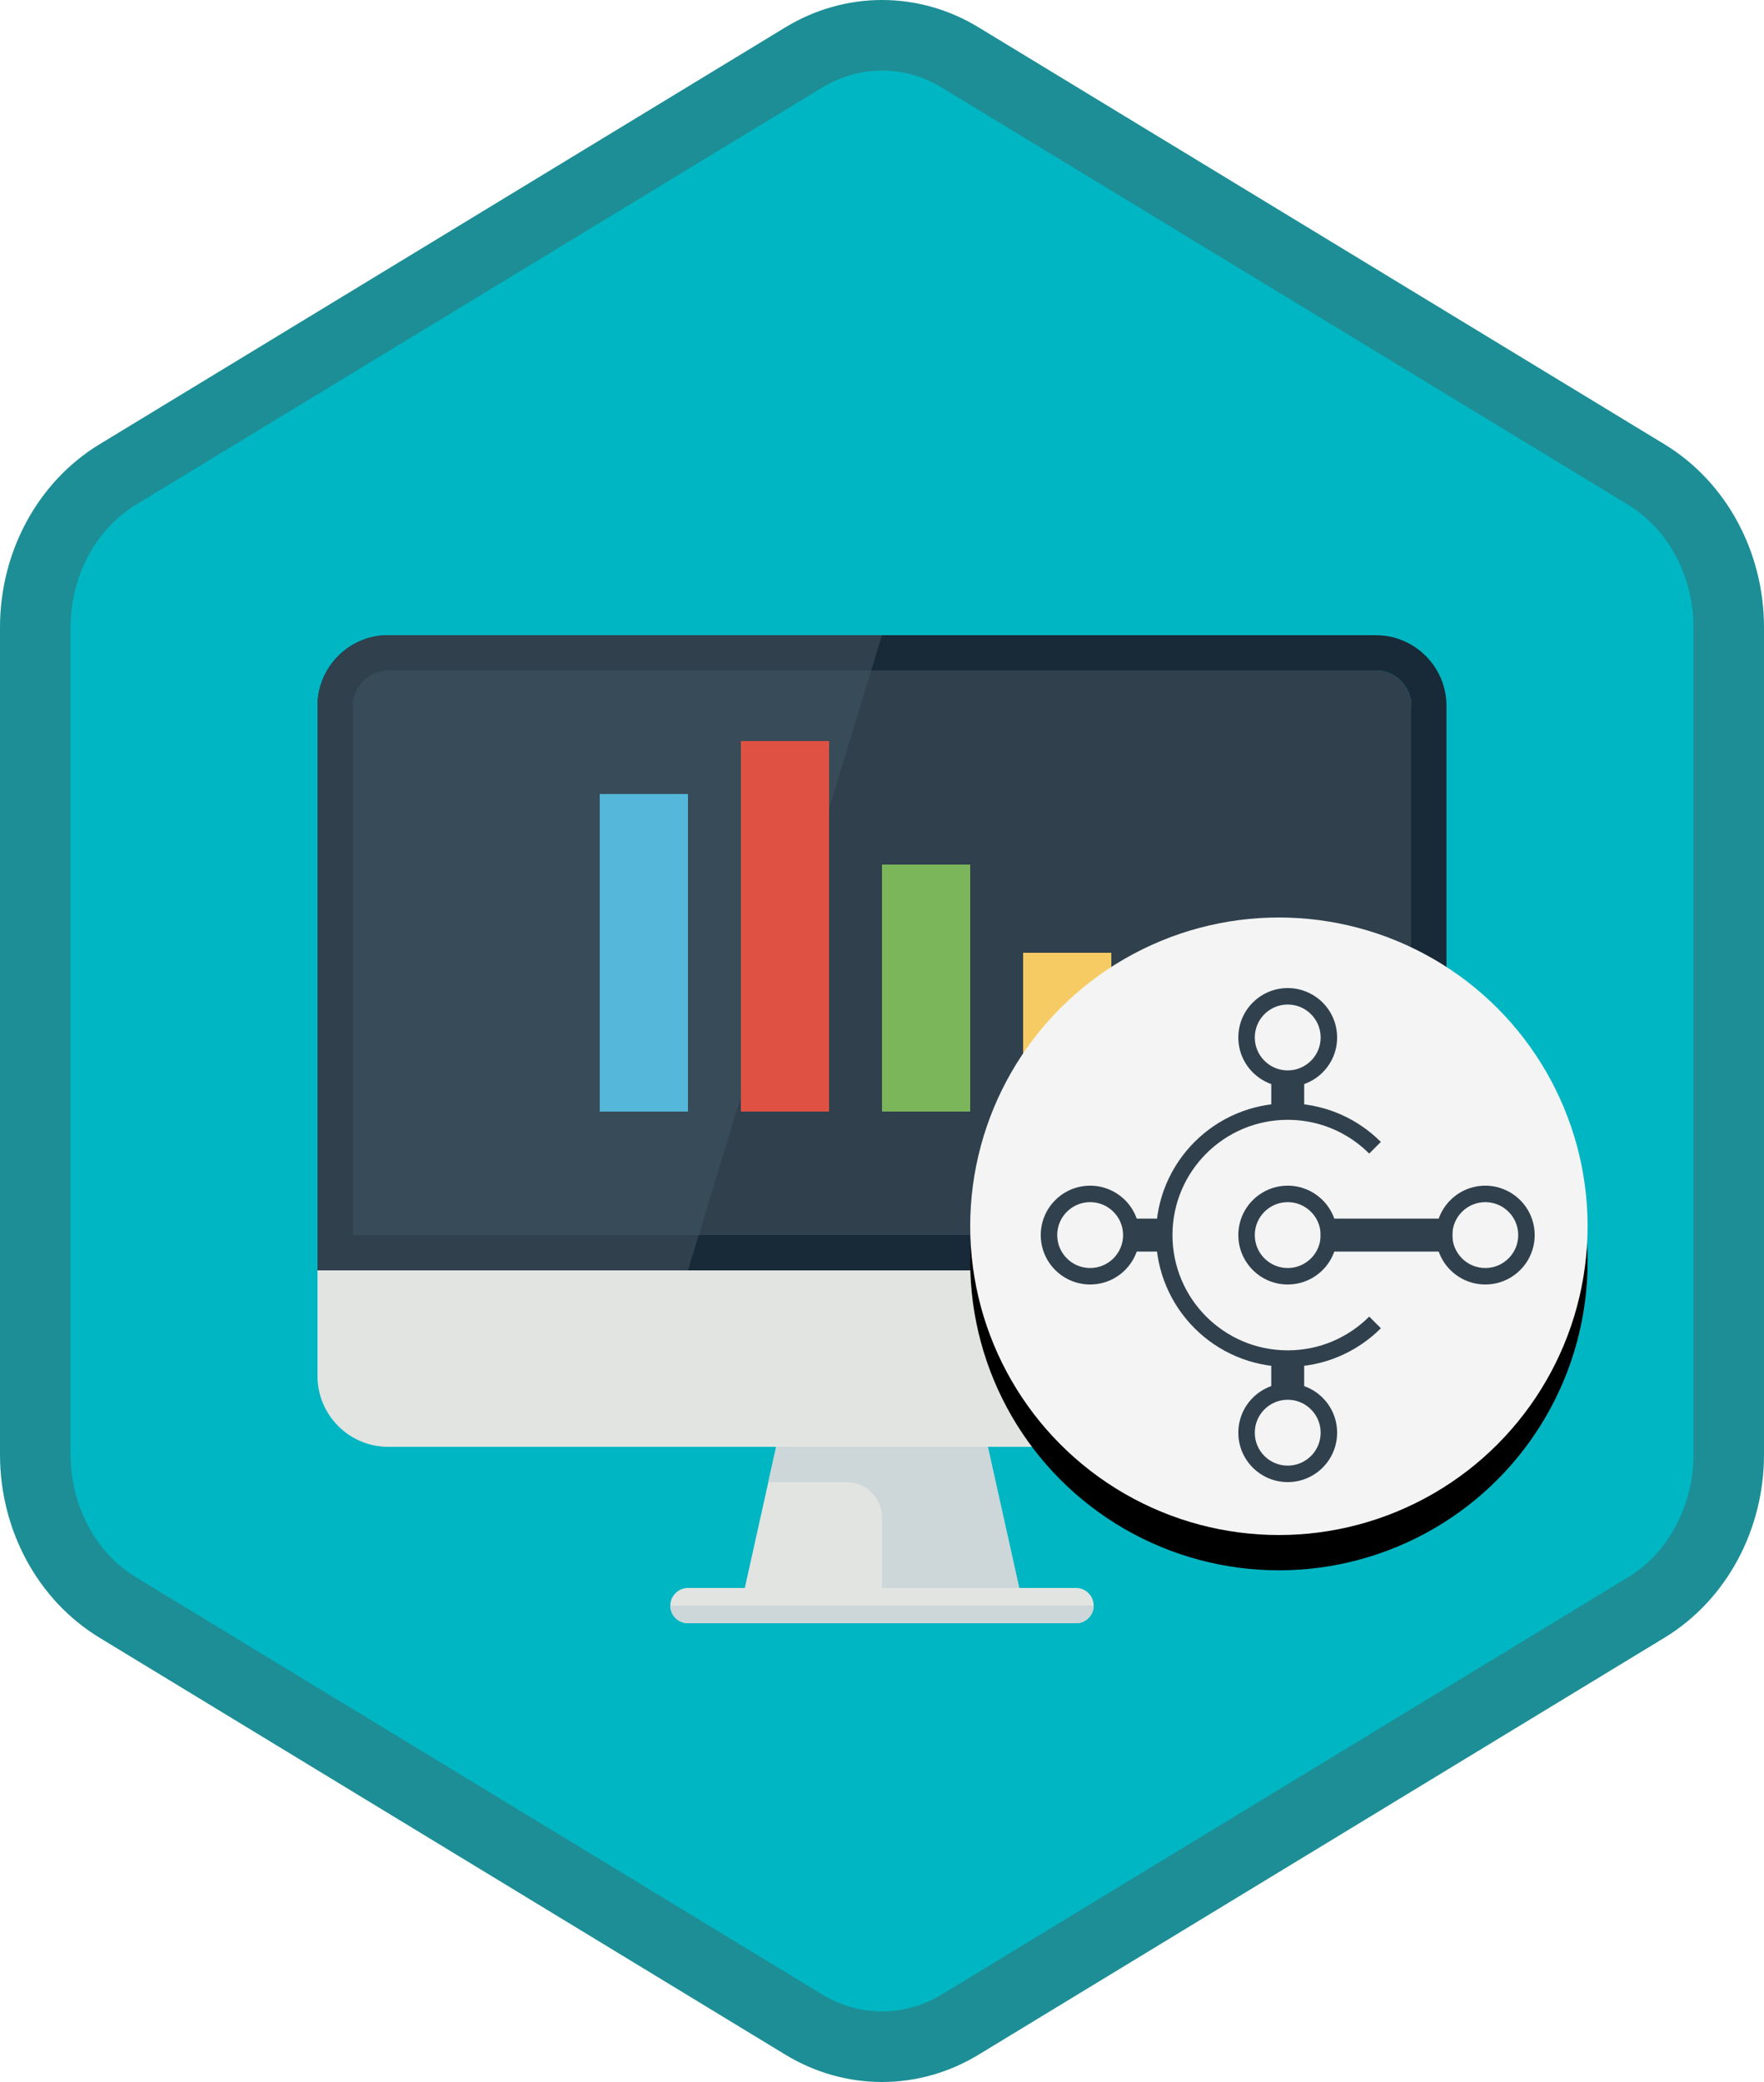 <?xml version="1.0" encoding="UTF-8"?>
<svg width="100px" height="118px" viewBox="0 0 100 118" version="1.1" xmlns="http://www.w3.org/2000/svg" xmlns:xlink="http://www.w3.org/1999/xlink">
    <!-- Generator: Sketch 55.2 (78181) - https://sketchapp.com -->
    <title>Setup Microsoft Dynamics 365 Business Central for reporting/setup-microsoft-dynamics-365-business-central-for-reporting</title>
    <desc>Created with Sketch.</desc>
    <defs>
        <path d="M42.742,1.497 C44.374,0.499 46.187,0 48,0 C49.813,0 51.627,0.499 53.256,1.497 L90.591,24.332 C93.933,26.377 96,30.203 96,34.353 L96,79.647 C96,83.795 93.933,87.624 90.591,89.668 L53.256,112.505 C51.627,113.501 49.813,114 48,114 C46.187,114 44.374,113.501 42.742,112.505 L5.409,89.668 C2.066,87.624 0,83.795 0,79.647 L0,34.353 C0,30.203 2.066,26.377 5.409,24.332 L42.742,1.497 Z" id="path-1"></path>
        <filter x="-6.2%" y="-7.1%" width="112.5%" height="114.3%" filterUnits="objectBoundingBox" id="filter-3">
            <feOffset dx="0" dy="2" in="SourceAlpha" result="shadowOffsetOuter1"></feOffset>
            <feColorMatrix values="0 0 0 0 0   0 0 0 0 0   0 0 0 0 0  0 0 0 0.096 0" type="matrix" in="shadowOffsetOuter1" result="shadowMatrixOuter1"></feColorMatrix>
            <feMerge>
                <feMergeNode in="shadowMatrixOuter1"></feMergeNode>
                <feMergeNode in="SourceGraphic"></feMergeNode>
            </feMerge>
        </filter>
        <circle id="path-4" cx="70.5" cy="67.5" r="17.5"></circle>
        <filter x="-2.9%" y="-2.9%" width="105.7%" height="111.4%" filterUnits="objectBoundingBox" id="filter-5">
            <feOffset dx="0" dy="2" in="SourceAlpha" result="shadowOffsetOuter1"></feOffset>
            <feColorMatrix values="0 0 0 0 0   0 0 0 0 0   0 0 0 0 0  0 0 0 0.1 0" type="matrix" in="shadowOffsetOuter1"></feColorMatrix>
        </filter>
    </defs>
    <g id="Badges" stroke="none" stroke-width="1" fill="none" fill-rule="evenodd">
        <g id="Setup-Microsoft-Dynamics-365-Business-Central-for-reporting" transform="translate(-50, -50)">
            <g id="Setup-Microsoft-Dynamics-365-Business-Central-for-reporting/setup-microsoft-dynamics-365-business-central-for-reporting" transform="translate(50, 50)">
                <g id="Mask" transform="translate(2, 2)">
                    <mask id="mask-2" fill="white">
                        <use xlink:href="#path-1"></use>
                    </mask>
                    <use id="Trophy-1" fill="#01B6C3" xlink:href="#path-1"></use>
                    <g id="Monitor" filter="url(#filter-3)" mask="url(#mask-2)">
                        <g transform="translate(16, 32)">
                            <path d="M0,36 L0,42 C0,44.2 1.8,46 4,46 L60,46 C62.2,46 64,44.2 64,42 L64,36 L0,36" id="Fill-1285" fill="#E1E4E1"></path>
                            <path d="M4,0 C1.8,0 0,1.8 0,4 L0,36 L64,36 L64,4 C64,1.8 62.2,0 60,0 L4,0 Z M60,2 C61.103,2 62,2.897 62,4 L62,34 L2,34 L2,4 C2,2.897 2.897,2 4,2 L60,2 L60,2 Z" id="Fill-1287" fill="#182A37"></path>
                            <path d="M2,4 C2,2.897 2.897,2 4,2 L60,2 C61.103,2 62,2.897 62,4 L62,34 L2,34 L2,4" id="Fill-1288" fill="#30404D"></path>
                            <path d="M4,2 L31.389,2 L21.611,34 L2,34 L2,4 C2,2.897 2.897,2 4,2" id="Fill-1289" fill="#384B58"></path>
                            <path d="M4,0 L32,0 L31.389,2 L4,2 C2.897,2 2,2.897 2,4 L2,34 L21.611,34 L21,36 L0,36 L0,4 C0,1.8 1.8,0 4,0" id="Fill-1290" fill="#30404D"></path>
                            <polyline id="Fill-1291" fill="#E1E4E1" points="40 55 24 55 26 46 38 46 40 55"></polyline>
                            <path d="M40,55 L38,46 L26,46 L25.555,48 L30,48 C31.105,48 32,48.895 32,50 L32,55 L40,55" id="Fill-1292" fill="#CDD6D8"></path>
                            <path d="M44,55 C44,55.55 43.55,56 43,56 L21,56 C20.45,56 20,55.55 20,55 C20,54.45 20.45,54 21,54 L43,54 C43.55,54 44,54.45 44,55" id="Fill-1293" fill="#E1E4E1"></path>
                            <path d="M21,56 L43,56 C43.55,56 44,55.55 44,55 L20,55 C20,55.55 20.45,56 21,56" id="Fill-1294" fill="#CDD6D8"></path>
                        </g>
                    </g>
                    <g id="Graph" mask="url(#mask-2)" fill-rule="nonzero">
                        <g transform="translate(32, 40)">
                            <rect id="Blue" fill="#55B7D9" x="0" y="3" width="5" height="18"></rect>
                            <rect id="Red" fill="#DF5142" x="8" y="0" width="5" height="21"></rect>
                            <rect id="Green" fill="#7CB65A" x="16" y="7" width="5" height="14"></rect>
                            <rect id="Green" fill="#F7CB64" x="24" y="12" width="5" height="9"></rect>
                        </g>
                    </g>
                    <g id="Oval" mask="url(#mask-2)">
                        <use fill="black" fill-opacity="1" filter="url(#filter-5)" xlink:href="#path-4"></use>
                        <use fill="#F3F4F3" fill-rule="evenodd" xlink:href="#path-4"></use>
                    </g>
                    <g id="Business-Central-logo" mask="url(#mask-2)" fill="#30404D">
                        <g transform="translate(57, 54)">
                            <path d="M19.28,8.72 L18.62,9.38 C18.537,9.298 18.452,9.217 18.365,9.139 C17.208,8.099 15.678,7.467 14,7.467 C10.392,7.467 7.467,10.392 7.467,14 C7.467,17.608 10.392,20.533 14,20.533 C15.804,20.533 17.437,19.802 18.62,18.62 L19.28,19.28 C17.929,20.631 16.062,21.467 14,21.467 C9.876,21.467 6.533,18.124 6.533,14 C6.533,9.876 9.876,6.533 14,6.533 C15.918,6.533 17.667,7.256 18.989,8.445 C19.088,8.534 19.185,8.626 19.28,8.72 Z" id="Combined-Shape"></path>
                            <path d="M14,5.6 C12.454,5.6 11.2,4.346 11.2,2.8 C11.2,1.254 12.454,0 14,0 C14.719,0 15.375,0.271 15.871,0.717 C16.441,1.229 16.8,1.973 16.8,2.8 C16.8,3.554 16.502,4.239 16.017,4.742 C15.508,5.271 14.792,5.6 14,5.6 Z M14,4.667 C14.528,4.667 15.005,4.447 15.345,4.095 C15.668,3.759 15.867,3.303 15.867,2.8 C15.867,2.249 15.628,1.753 15.247,1.411 C14.917,1.114 14.479,0.933 14,0.933 C12.969,0.933 12.133,1.769 12.133,2.8 C12.133,3.831 12.969,4.667 14,4.667 Z" id="Combined-Shape"></path>
                            <path d="M14,16.8 C12.454,16.8 11.2,15.546 11.2,14 C11.2,12.454 12.454,11.2 14,11.2 C14.719,11.2 15.375,11.471 15.871,11.917 C16.441,12.429 16.8,13.173 16.8,14 C16.8,14.754 16.502,15.439 16.017,15.942 C15.508,16.471 14.792,16.8 14,16.8 Z M14,15.867 C14.528,15.867 15.005,15.647 15.345,15.295 C15.668,14.959 15.867,14.503 15.867,14 C15.867,13.449 15.628,12.953 15.247,12.611 C14.917,12.314 14.479,12.133 14,12.133 C12.969,12.133 12.133,12.969 12.133,14 C12.133,15.031 12.969,15.867 14,15.867 Z" id="Combined-Shape"></path>
                            <path d="M25.2,16.8 C23.654,16.8 22.4,15.546 22.4,14 C22.4,12.454 23.654,11.2 25.2,11.2 C25.919,11.2 26.575,11.471 27.071,11.917 C27.641,12.429 28,13.173 28,14 C28,14.754 27.702,15.439 27.217,15.942 C26.708,16.471 25.992,16.8 25.2,16.8 Z M25.2,15.867 C25.728,15.867 26.205,15.647 26.545,15.295 C26.868,14.959 27.067,14.503 27.067,14 C27.067,13.449 26.828,12.953 26.447,12.611 C26.117,12.314 25.679,12.133 25.2,12.133 C24.169,12.133 23.333,12.969 23.333,14 C23.333,15.031 24.169,15.867 25.2,15.867 Z" id="Combined-Shape"></path>
                            <path d="M14,28 C12.454,28 11.2,26.746 11.2,25.2 C11.2,23.654 12.454,22.4 14,22.4 C14.719,22.4 15.375,22.671 15.871,23.117 C16.441,23.629 16.8,24.373 16.8,25.2 C16.8,25.954 16.502,26.639 16.017,27.142 C15.508,27.671 14.792,28 14,28 Z M14,27.067 C14.528,27.067 15.005,26.847 15.345,26.495 C15.668,26.159 15.867,25.703 15.867,25.2 C15.867,24.649 15.628,24.153 15.247,23.811 C14.917,23.514 14.479,23.333 14,23.333 C12.969,23.333 12.133,24.169 12.133,25.2 C12.133,26.231 12.969,27.067 14,27.067 Z" id="Combined-Shape"></path>
                            <rect id="Rectangle" x="15.867" y="13.067" width="7.467" height="1.867"></rect>
                            <polygon id="Rectangle" transform="translate(14, 6.067) rotate(90) translate(-14, -6.067) " points="13.067 5.133 14.933 5.133 14.933 7 13.067 7"></polygon>
                            <rect id="Rectangle" x="5.133" y="13.067" width="1.867" height="1.867"></rect>
                            <polygon id="Rectangle" transform="translate(14, 21.933) rotate(90) translate(-14, -21.933) " points="13.067 21 14.933 21 14.933 22.867 13.067 22.867"></polygon>
                            <path d="M2.8,16.8 C1.254,16.8 -2.90922841e-12,15.546 -2.90922841e-12,14 C-2.90922841e-12,12.454 1.254,11.2 2.8,11.2 C3.519,11.2 4.175,11.471 4.671,11.917 C5.241,12.429 5.6,13.173 5.6,14 C5.6,14.754 5.302,15.439 4.817,15.942 C4.308,16.471 3.592,16.8 2.8,16.8 Z M2.8,15.867 C3.328,15.867 3.805,15.647 4.145,15.295 C4.468,14.959 4.667,14.503 4.667,14 C4.667,13.449 4.428,12.953 4.047,12.611 C3.717,12.314 3.279,12.133 2.8,12.133 C1.769,12.133 0.933,12.969 0.933,14 C0.933,15.031 1.769,15.867 2.8,15.867 Z" id="Combined-Shape"></path>
                        </g>
                    </g>
                </g>
                <g id="Dynamic-Hex" stroke="#1D8E96" stroke-width="4">
                    <path d="M45.562,3.258 L45.562,3.258 L6.673,26.894 C3.797,28.643 2,31.951 2,35.558 L2,82.442 C2,86.049 3.798,89.359 6.673,91.106 L45.561,114.742 C46.929,115.572 48.455,116 50,116 C51.546,116 53.072,115.572 54.436,114.743 L93.327,91.106 C96.202,89.358 98,86.048 98,82.442 L98,35.558 C98,31.952 96.203,28.644 93.327,26.894 L54.435,3.258 C53.072,2.428 51.546,2 50,2 C48.454,2 46.929,2.428 45.562,3.258 Z" id="Azure-Hex-Border"></path>
                </g>
            </g>
        </g>
    </g>
</svg>